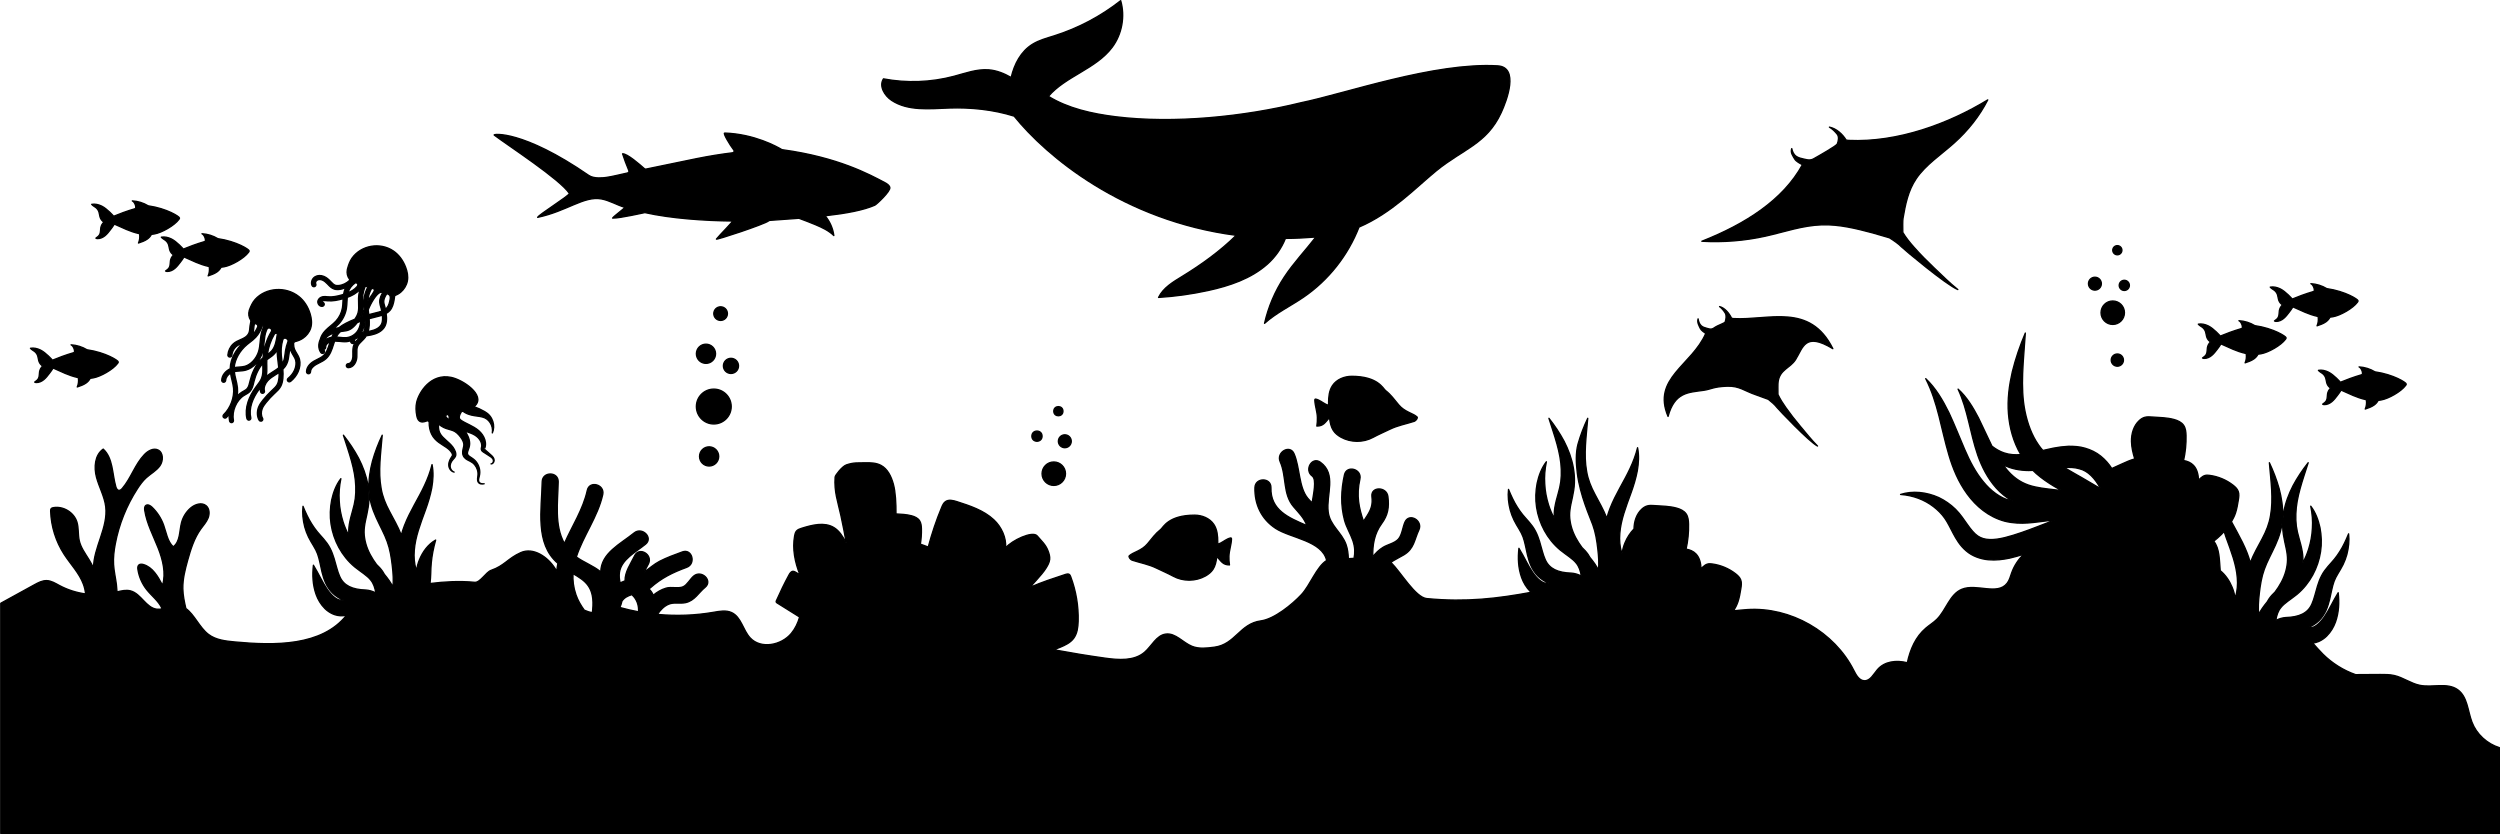 <?xml version="1.0" encoding="iso-8859-1"?>
<!-- Generator: Adobe Illustrator 23.1.0, SVG Export Plug-In . SVG Version: 6.00 Build 0)  -->
<svg version="1.1" xmlns="http://www.w3.org/2000/svg" xmlns:xlink="http://www.w3.org/1999/xlink" x="0px" y="0px"
	 viewBox="0 0 468.583 156.346" style="enable-background:new 0 0 468.583 156.346;" xml:space="preserve">
<g id="underwater-scene-silhouette-clip-art-1">
	<g>
		<path style="stroke:#000000;stroke-width:0.25;stroke-linecap:round;stroke-linejoin:round;stroke-miterlimit:10;" d="
			M463.318,135.327c-0.791-2.103-0.828-4.74-2.654-6.049c-1.972-1.414-4.737-0.347-7.114-0.83c-1.682-0.341-3.123-1.458-4.796-1.839
			c-0.855-0.195-1.741-0.19-2.618-0.185c-1.541,0.01-3.081,0.019-4.622,0.029c-2.29-0.807-4.397-2.129-6.12-3.839
			c-0.664-0.659-1.278-1.377-1.906-2.077c0.402-0.052,0.801-0.154,1.145-0.31c0.576-0.263,1.064-0.611,1.46-1.002
			c0.79-0.785,1.309-1.692,1.649-2.622c0.655-1.855,0.716-3.678,0.515-5.505c-0.973,1.571-1.67,3.197-2.563,4.489
			c-0.436,0.631-0.922,1.192-1.434,1.578c-0.253,0.192-0.503,0.336-0.732,0.411c-0.235,0.089-0.4,0.111-0.636,0.094
			c-0.081-0.001-0.182-0.021-0.279-0.036c0.011-0.004,0.022-0.007,0.033-0.011c0.727-0.284,1.419-0.734,2.007-1.296
			c0.578-0.571,1.026-1.272,1.339-1.957c0.602-1.384,0.791-2.676,1.053-3.823c0.121-0.573,0.267-1.103,0.437-1.582
			c0.172-0.471,0.423-0.944,0.731-1.461c0.304-0.514,0.66-1.071,0.959-1.69c0.3-0.61,0.529-1.243,0.708-1.881
			c0.33-1.285,0.478-2.593,0.328-3.874c-0.49,1.187-0.995,2.305-1.641,3.312c-0.316,0.504-0.653,0.985-1.016,1.43
			c-0.356,0.441-0.767,0.868-1.192,1.364c-0.422,0.491-0.866,1.061-1.206,1.726c-0.349,0.654-0.574,1.318-0.774,1.947
			c-0.383,1.255-0.628,2.44-1.039,3.341c-0.745,1.761-2.385,2.497-4.942,2.571c-0.557,0.038-1.257,0.223-1.838,0.556
			c0.144-0.969,0.433-1.815,0.955-2.437c0.643-0.822,1.751-1.454,2.997-2.452c2.461-2.051,3.98-4.984,4.44-8.007
			c0.233-1.516,0.168-3.044-0.11-4.508c-0.314-1.455-0.845-2.873-1.731-4.024c0.292,1.413,0.399,2.786,0.308,4.137
			c-0.06,1.346-0.319,2.66-0.698,3.895c-0.281,0.9-0.651,1.767-1.094,2.584c0.036-0.674,0.01-1.358-0.092-2.009
			c-0.155-0.949-0.4-1.809-0.622-2.603c-0.232-0.8-0.399-1.514-0.502-2.261c-0.092-0.75-0.123-1.523-0.091-2.305
			c0.089-3.154,1.273-6.315,2.312-9.585c-1.065,1.348-2.015,2.768-2.842,4.309c-0.793,1.548-1.444,3.233-1.743,5.027
			c-0.153,0.896-0.226,1.818-0.192,2.753c0.025,0.939,0.2,1.885,0.38,2.722c0.181,0.845,0.375,1.621,0.456,2.345
			c0.097,0.716,0.084,1.394-0.027,2.106c-0.209,1.422-0.783,2.794-1.613,4.076c-0.193,0.304-0.404,0.602-0.625,0.899
			c-0.398,0.368-0.787,0.782-1.133,1.279c-0.127,0.186-0.244,0.38-0.35,0.579c-0.308,0.375-0.622,0.771-0.921,1.208
			c-0.245,0.357-0.47,0.748-0.664,1.159c-0.142-1.216-0.047-2.548,0.106-3.917c0.182-1.624,0.435-3.187,0.954-4.595
			c0.507-1.435,1.324-2.865,2.056-4.483c0.36-0.81,0.706-1.663,0.946-2.568c0.25-0.906,0.378-1.843,0.419-2.756
			c0.081-1.833-0.21-3.611-0.654-5.298c-0.477-1.685-1.091-3.285-1.828-4.844c0.283,3.427,0.779,6.801,0.215,9.909
			c-0.253,1.555-0.806,2.917-1.573,4.355c-0.715,1.367-1.582,2.808-2.221,4.471c-0.164-0.616-0.355-1.22-0.582-1.801
			c-0.537-1.382-1.198-2.658-1.865-3.881c-0.371-0.674-0.737-1.339-1.088-2.007c0.302-0.513,0.572-1.044,0.761-1.611
			c0.263-0.788,0.397-1.612,0.53-2.431c0.089-0.548,0.175-1.124-0.017-1.644c-0.176-0.474-0.562-0.837-0.96-1.148
			c-1.265-0.986-2.796-1.629-4.385-1.842c-0.284-0.038-0.577-0.062-0.854,0.009c-0.33,0.084-0.613,0.296-0.867,0.522
			c-0.132,0.117-0.253,0.245-0.374,0.371c-0.036-1.004-0.256-2.05-0.944-2.776c-0.486-0.512-1.161-0.799-1.863-0.909
			c0.344-1.535,0.504-3.112,0.466-4.685c-0.016-0.666-0.078-1.368-0.456-1.917c-0.406-0.589-1.107-0.9-1.797-1.089
			c-1.319-0.36-2.704-0.372-4.068-0.464c-0.49-0.033-0.993-0.075-1.463,0.068c-0.366,0.111-0.693,0.331-0.975,0.59
			c-1.062,0.975-1.498,2.489-1.469,3.93c0.022,1.111,0.288,2.196,0.614,3.262c-0.802,0.22-1.578,0.567-2.338,0.912
			c-0.655,0.297-1.31,0.594-1.965,0.891c-0.539-0.843-1.225-1.643-2.072-2.323c-0.852-0.696-1.896-1.19-2.937-1.488
			c-1.059-0.318-2.107-0.358-3.102-0.357c-0.985,0.05-1.923,0.166-2.803,0.341c-0.696,0.136-1.358,0.288-2.005,0.439
			c-0.285-0.329-0.565-0.662-0.811-1.03c-1.25-1.787-2.053-3.965-2.524-6.249c-0.947-4.596-0.275-9.644,0.047-14.723
			c-0.996,2.353-1.821,4.756-2.445,7.271c-0.577,2.514-0.938,5.161-0.718,7.874c0.211,2.602,0.916,5.25,2.314,7.636
			c-1.073,0.085-2.115,0.026-3.135-0.321c-0.797-0.264-1.558-0.706-2.275-1.265c-0.837-1.681-1.63-3.498-2.52-5.295
			c-1.016-1.944-2.184-3.912-3.824-5.391c1.854,3.975,2.209,8.098,3.69,12.405c0.757,2.13,1.811,4.268,3.463,6.132
			c0.828,0.926,1.832,1.747,2.959,2.395c0.039,0.022,0.079,0.038,0.118,0.059c-0.159-0.032-0.32-0.06-0.472-0.104
			c-1.879-0.487-3.643-1.82-5.037-3.536c-1.415-1.704-2.508-3.79-3.474-6.034c-0.97-2.24-1.886-4.603-2.976-6.93
			c-1.134-2.298-2.47-4.593-4.335-6.35c2.314,4.553,2.874,9.392,4.357,14.363c0.728,2.474,1.769,5.009,3.436,7.284
			c1.64,2.248,3.991,4.255,7.004,5.068c3.062,0.774,5.825,0.149,8.162-0.095c0.396-0.043,0.781-0.08,1.16-0.104
			c-2.11,0.797-4.141,1.641-6.162,2.329c-2.077,0.704-4.208,1.371-5.96,1.311c-0.887-0.025-1.603-0.234-2.24-0.661
			c-0.648-0.44-1.275-1.204-1.914-2.114c-0.644-0.901-1.322-1.962-2.267-2.903c-0.937-0.915-2.007-1.652-3.146-2.195
			c-2.298-1.032-4.892-1.301-7.145-0.579c2.339,0.172,4.468,0.977,6.151,2.273c0.842,0.637,1.578,1.38,2.151,2.209
			c0.562,0.813,1.015,1.778,1.575,2.84c0.562,1.046,1.238,2.24,2.409,3.238c1.167,1.027,2.748,1.552,4.156,1.678
			c1.43,0.135,2.76-0.05,4.006-0.304c0.905-0.208,1.766-0.457,2.618-0.725c-0.993,0.985-1.779,2.169-2.248,3.493
			c-0.236,0.669-0.409,1.381-0.845,1.941c-1.818,2.334-5.735,0.003-8.475,1.12c-2.292,0.934-2.927,3.876-4.682,5.622
			c-0.627,0.624-1.394,1.088-2.068,1.66c-1.939,1.645-2.932,3.975-3.485,6.494c-2.072-0.514-4.262-0.271-5.604,1.299
			c-0.726,0.85-1.336,2.121-2.453,2.077c-0.967-0.038-1.532-1.067-1.969-1.931c-3.658-7.246-11.859-11.935-19.959-11.411
			c-0.835,0.054-1.701,0.149-2.57,0.229c0.329-0.543,0.619-1.108,0.82-1.711c0.263-0.788,0.397-1.612,0.53-2.431
			c0.089-0.547,0.175-1.124-0.017-1.644c-0.176-0.474-0.562-0.837-0.96-1.148c-1.265-0.986-2.796-1.629-4.385-1.842
			c-0.284-0.038-0.577-0.062-0.854,0.009c-0.33,0.084-0.613,0.296-0.867,0.522c-0.132,0.117-0.253,0.245-0.374,0.371
			c-0.036-1.004-0.256-2.05-0.944-2.776c-0.486-0.512-1.161-0.799-1.863-0.909c0.344-1.535,0.504-3.112,0.466-4.685
			c-0.016-0.666-0.078-1.368-0.456-1.917c-0.406-0.589-1.107-0.9-1.797-1.089c-1.319-0.36-2.704-0.372-4.068-0.464
			c-0.49-0.033-0.993-0.075-1.463,0.068c-0.366,0.111-0.693,0.331-0.975,0.59c-1.008,0.926-1.447,2.336-1.465,3.71
			c-0.719,0.741-1.293,1.636-1.689,2.598c-0.276,0.652-0.454,1.364-0.58,2.041c-0.007,0.003-0.015,0.007-0.022,0.01
			c-0.011-0.049-0.022-0.101-0.033-0.146c-0.179-0.714-0.292-1.216-0.338-1.829c-0.057-0.594-0.052-1.207,0.001-1.824
			c0.18-2.493,1.136-4.95,2.103-7.598c0.479-1.321,0.904-2.718,1.179-4.147c0.241-1.434,0.34-2.917,0.047-4.326
			c-0.68,2.783-1.971,5.102-3.314,7.542c-0.667,1.224-1.328,2.499-1.865,3.881c-0.227,0.582-0.418,1.186-0.582,1.801
			c-0.64-1.663-1.506-3.105-2.221-4.471c-0.767-1.438-1.32-2.8-1.573-4.355c-0.564-3.108-0.068-6.482,0.215-9.909
			c-0.737,1.559-1.352,3.159-1.828,4.844c-0.444,1.687-0.354,3.575-0.131,5.397c0.521,4.25,2.391,8.273,2.898,9.709
			c0.519,1.408,0.772,2.971,0.954,4.595c0.154,1.369,0.249,2.701,0.107,3.917c-0.194-0.411-0.419-0.802-0.664-1.159
			c-0.298-0.437-0.612-0.833-0.921-1.208c-0.107-0.199-0.224-0.393-0.35-0.579c-0.346-0.496-0.735-0.911-1.133-1.279
			c-0.22-0.297-0.432-0.595-0.625-0.899c-0.829-1.282-1.404-2.654-1.613-4.076c-0.111-0.712-0.124-1.39-0.027-2.106
			c0.081-0.725,0.275-1.5,0.456-2.345c0.18-0.837,0.355-1.783,0.38-2.722c0.034-0.935-0.039-1.857-0.192-2.753
			c-0.3-1.794-0.95-3.479-1.743-5.027c-0.826-1.54-1.777-2.961-2.842-4.309c1.039,3.27,2.222,6.431,2.312,9.585
			c0.032,0.783,0.001,1.555-0.091,2.305c-0.103,0.747-0.27,1.461-0.502,2.261c-0.222,0.794-0.467,1.653-0.622,2.603
			c-0.102,0.651-0.128,1.336-0.092,2.009c-0.444-0.817-0.813-1.684-1.094-2.584c-0.38-1.235-0.638-2.549-0.698-3.895
			c-0.092-1.351,0.016-2.724,0.308-4.137c-0.887,1.152-1.417,2.569-1.731,4.024c-0.278,1.464-0.342,2.992-0.11,4.508
			c0.46,3.023,1.979,5.956,4.44,8.007c1.246,0.998,2.354,1.629,2.997,2.452c0.522,0.622,0.811,1.468,0.955,2.437
			c-0.581-0.333-1.281-0.518-1.838-0.556c-2.557-0.074-4.197-0.811-4.942-2.571c-0.412-0.901-0.656-2.086-1.039-3.341
			c-0.201-0.629-0.425-1.293-0.774-1.947c-0.341-0.665-0.784-1.236-1.206-1.726c-0.425-0.496-0.836-0.923-1.192-1.364
			c-0.362-0.445-0.699-0.926-1.016-1.43c-0.646-1.008-1.151-2.125-1.641-3.312c-0.15,1.28-0.003,2.589,0.328,3.874
			c0.178,0.638,0.408,1.271,0.708,1.881c0.299,0.619,0.655,1.177,0.959,1.69c0.308,0.516,0.559,0.989,0.731,1.461
			c0.17,0.479,0.316,1.01,0.437,1.582c0.261,1.146,0.451,2.439,1.053,3.823c0.313,0.685,0.761,1.387,1.339,1.957
			c0.588,0.562,1.28,1.012,2.007,1.296c0.011,0.004,0.022,0.007,0.033,0.011c-0.096,0.016-0.198,0.036-0.279,0.036
			c-0.237,0.016-0.402-0.005-0.636-0.094c-0.229-0.075-0.479-0.219-0.732-0.411c-0.511-0.386-0.998-0.947-1.434-1.578
			c-0.893-1.291-1.59-2.917-2.563-4.489c-0.201,1.827-0.141,3.65,0.515,5.505c0.34,0.93,0.858,1.837,1.649,2.622
			c0.043,0.042,0.098,0.077,0.142,0.118c-6.25,1.156-12.093,1.887-19.572,1.178c-2.137-0.202-4.841-4.924-6.736-6.796
			c0.698-0.484,1.532-0.864,2.42-1.392c1.953-1.161,1.953-2.804,2.83-4.675c0.815-1.738-1.77-3.263-2.59-1.514
			c-0.445,0.949-0.553,2.453-1.25,3.23c-0.696,0.775-1.98,0.995-2.852,1.526c-0.779,0.474-1.429,1.098-1.948,1.815
			c-0.057-2.238,0.282-4.372,1.657-6.237c1.196-1.622,1.423-3.066,1.182-5.083c-0.226-1.893-3.229-1.916-3,0
			c0.177,1.482-0.129,2.406-0.922,3.639c-0.23,0.358-0.454,0.679-0.656,1.015c-0.843-2.5-1.375-4.794-0.675-7.927
			c0.42-1.881-2.471-2.684-2.893-0.798c-0.633,2.833-0.744,5.667,0.009,8.495c0.364,1.366,1.109,2.51,1.559,3.818
			c0.442,1.286,0.422,2.33,0.227,3.34c-0.37,0.023-0.726,0.044-1.067,0.061c-0.035-0.906-0.127-1.8-0.425-2.64
			c-0.821-2.321-3.043-3.559-3.354-6.145c-0.39-3.241,1.63-7.052-1.471-9.292c-1.567-1.132-3.066,1.469-1.514,2.59
			c0.876,0.633,0.2,3.515-0.023,5.026c-0.272-0.263-0.547-0.531-0.81-0.847c-1.726-2.077-1.469-5.839-2.593-8.387
			c-0.778-1.763-3.363-0.238-2.59,1.514c1.227,2.78,0.472,6.049,2.513,8.438c1.069,1.252,1.902,2.011,2.502,3.539
			c-3.435-1.462-6.858-2.881-6.745-7.108c0.052-1.931-2.948-1.93-3,0c-0.083,3.124,1.222,5.894,3.868,7.629
			c2.808,1.841,8.746,2.301,9.577,6.023c-1.886,1.166-3.085,4.635-4.727,6.393c-1.726,1.846-5.099,4.597-7.604,4.927
			c-3.953,0.521-4.766,4.41-8.719,4.931c-1.407,0.185-2.89,0.362-4.205-0.171c-1.703-0.69-3.071-2.526-4.893-2.287
			c-1.773,0.232-2.627,2.25-3.988,3.411c-1.957,1.669-4.847,1.455-7.394,1.1c-3.137-0.436-6.262-0.952-9.377-1.528
			c-0.028-0.034-0.051-0.071-0.079-0.105c0.346-0.13,0.692-0.261,1.034-0.402c0.945-0.39,1.912-0.852,2.526-1.669
			c0.675-0.898,0.817-2.081,0.849-3.204c0.081-2.839-0.396-5.693-1.395-8.352c-0.067-0.177-0.147-0.367-0.311-0.46
			c-0.2-0.113-0.45-0.044-0.669,0.028c-2.213,0.727-4.434,1.459-6.571,2.38c-0.074-0.094,2.12-2.257,2.9-3.525
			c0.319-0.518,0.646-1.06,0.709-1.665c0.057-0.553-0.112-1.102-0.312-1.621c-0.461-1.198-1.205-1.805-2.032-2.787
			c-0.845-1.004-4.74,0.828-5.922,2.244c0.167-1.902-0.774-3.936-2.217-5.276c-1.894-1.759-4.441-2.599-6.902-3.389
			c-0.713-0.229-1.554-0.441-2.16,0c-0.346,0.251-0.53,0.663-0.695,1.057c-1.013,2.422-1.842,4.918-2.524,7.454
			c-0.485-0.2-0.982-0.372-1.477-0.546c0.155-0.95,0.223-1.913,0.2-2.875c-0.013-0.54-0.064-1.108-0.37-1.553
			c-0.329-0.477-0.897-0.729-1.456-0.882c-0.954-0.26-1.951-0.297-2.94-0.355c0.011-1.962-0.085-4.115-0.498-5.604
			c-0.387-1.398-1.065-2.844-2.352-3.514c-0.892-0.465-1.944-0.486-2.95-0.461c-1.497,0.037-2.067-0.084-3.488,0.387
			c-0.792,0.263-2.103,1.951-2.125,2.281c-0.185,2.793,0.482,4.471,1.083,7.205c0.388,1.763,0.728,3.536,1.035,5.315
			c-0.057-0.119-0.102-0.242-0.161-0.361c-0.531-1.052-1.192-2.098-2.203-2.703c-1.769-1.057-4.022-0.476-5.991,0.133
			c-0.368,0.114-0.756,0.241-1.006,0.534c-0.211,0.248-0.291,0.58-0.348,0.9c-0.441,2.459,0.063,4.951,0.995,7.296
			c-0.264-0.158-0.527-0.316-0.791-0.474c-0.146-0.088-0.302-0.178-0.472-0.182c-0.359-0.008-0.603,0.35-0.774,0.665
			c-0.857,1.584-1.649,3.204-2.372,4.853c-0.032,0.073-0.064,0.153-0.044,0.229c0.023,0.086,0.105,0.141,0.18,0.189
			c1.405,0.879,2.811,1.758,4.216,2.637c-0.316,1.12-0.806,2.171-1.556,3.072c-1.87,2.247-5.708,2.988-7.703,0.852
			c-1.365-1.461-1.676-3.923-3.491-4.76c-1.044-0.482-2.259-0.245-3.392-0.048c-3.465,0.602-7.008,0.72-10.511,0.394
			c0.014-0.02,0.031-0.034,0.044-0.055c0.502-0.762,1.177-1.473,2.033-1.841c1.04-0.447,2.141-0.071,3.222-0.314
			c1.683-0.378,2.394-1.852,3.637-2.869c1.496-1.222-0.638-3.334-2.121-2.121c-0.673,0.55-1.195,1.642-1.972,2.009
			c-0.859,0.406-2.239-0.021-3.206,0.266c-0.906,0.269-1.712,0.74-2.419,1.337c-0.198-0.517-0.481-0.852-0.807-1.191
			c0.092-0.064,0.183-0.13,0.268-0.205c2.085-1.849,4.187-2.879,6.805-3.837c1.798-0.658,1.021-3.558-0.798-2.893
			c-1.438,0.526-2.896,1.053-4.261,1.752c-1.046,0.536-1.969,1.378-2.935,2.064c0.224-0.48,0.544-0.992,0.841-1.599
			c0.845-1.728-1.741-3.25-2.59-1.514c-0.743,1.519-1.846,3.037-1.808,4.719c-0.323,0.121-0.632,0.248-0.926,0.386
			c-0.136-0.645-0.225-1.301-0.115-2.003c0.374-2.392,2.989-3.723,4.878-5.247c1.503-1.212-0.632-3.323-2.121-2.121
			c-2.626,2.119-6.197,3.786-6.268,7.312c-1.353-1.136-3.15-1.764-4.579-2.796c1.256-3.918,4.031-7.544,4.951-11.702
			c0.416-1.881-2.476-2.685-2.893-0.798c-0.802,3.629-2.86,6.699-4.289,9.967c-1.913-3.388-1.234-7.741-1.166-11.574
			c0.034-1.931-2.966-1.931-3,0c-0.091,5.138-1.391,11.583,2.909,15.268c0.011,0.01,0.023,0.018,0.034,0.028
			c-0.099,0.492-0.173,0.992-0.215,1.504c-0.097-0.169-0.19-0.339-0.294-0.504c-1.379-2.195-4.085-4.064-6.452-3.006
			c-2.42,1.082-3.046,2.457-5.553,3.318c-0.965,0.332-2.058,2.343-3.074,2.247c-2.798-0.266-5.596-0.123-8.382,0.226
			c0.08-0.655,0.118-1.283,0.134-1.858c0.014-0.713,0.04-1.349,0.105-2.033c0.13-1.358,0.383-2.721,0.818-4.253
			c-1.405,0.792-2.413,2.177-3.03,3.677c-0.283,0.669-0.466,1.402-0.592,2.094c-0.015-0.062-0.028-0.131-0.043-0.189
			c-0.179-0.714-0.292-1.216-0.338-1.829c-0.057-0.594-0.052-1.207,0.001-1.824c0.18-2.493,1.136-4.95,2.103-7.598
			c0.479-1.321,0.904-2.718,1.179-4.147c0.241-1.434,0.34-2.917,0.047-4.326c-0.68,2.783-1.971,5.102-3.314,7.542
			c-0.667,1.224-1.328,2.499-1.865,3.881c-0.227,0.582-0.418,1.186-0.582,1.801c-0.639-1.663-1.506-3.105-2.221-4.471
			c-0.767-1.438-1.32-2.8-1.573-4.355c-0.564-3.108-0.068-6.482,0.215-9.909c-0.737,1.559-1.352,3.159-1.828,4.844
			c-0.444,1.687-0.735,3.465-0.654,5.298c0.041,0.913,0.169,1.85,0.419,2.756c0.24,0.905,0.586,1.758,0.946,2.568
			c0.732,1.618,1.549,3.048,2.056,4.483c0.519,1.408,0.772,2.971,0.954,4.595c0.154,1.369,0.249,2.701,0.107,3.917
			c-0.194-0.411-0.419-0.802-0.664-1.159c-0.298-0.437-0.612-0.833-0.921-1.208c-0.107-0.199-0.224-0.393-0.35-0.579
			c-0.346-0.496-0.735-0.911-1.133-1.279c-0.22-0.297-0.432-0.595-0.624-0.899c-0.829-1.282-1.404-2.654-1.613-4.076
			c-0.111-0.712-0.124-1.39-0.027-2.106c0.081-0.725,0.275-1.5,0.456-2.345c0.18-0.837,0.355-1.783,0.38-2.722
			c0.034-0.935-0.039-1.857-0.192-2.753c-0.3-1.794-0.95-3.479-1.743-5.027c-0.826-1.54-1.777-2.961-2.842-4.309
			c1.039,3.27,2.222,6.431,2.312,9.585c0.032,0.783,0.001,1.555-0.091,2.305c-0.103,0.747-0.27,1.461-0.502,2.261
			c-0.222,0.794-0.467,1.653-0.622,2.603c-0.102,0.651-0.128,1.336-0.092,2.009c-0.444-0.817-0.813-1.684-1.094-2.584
			c-0.38-1.235-0.638-2.549-0.698-3.895c-0.092-1.351,0.016-2.724,0.308-4.137c-0.887,1.152-1.417,2.569-1.731,4.024
			c-0.278,1.464-0.342,2.992-0.11,4.508c0.46,3.023,1.979,5.956,4.44,8.007c1.246,0.998,2.354,1.629,2.997,2.452
			c0.522,0.622,0.811,1.468,0.955,2.437c-0.581-0.333-1.281-0.518-1.838-0.556c-2.557-0.074-4.197-0.811-4.942-2.571
			c-0.412-0.901-0.656-2.086-1.039-3.341c-0.201-0.629-0.425-1.293-0.774-1.947c-0.341-0.665-0.784-1.236-1.206-1.726
			c-0.425-0.496-0.836-0.923-1.192-1.364c-0.362-0.445-0.699-0.926-1.016-1.43c-0.646-1.008-1.151-2.125-1.641-3.313
			c-0.15,1.28-0.003,2.589,0.328,3.874c0.178,0.638,0.408,1.271,0.708,1.881c0.299,0.619,0.655,1.177,0.959,1.69
			c0.308,0.516,0.559,0.989,0.731,1.461c0.17,0.479,0.316,1.01,0.437,1.582c0.261,1.146,0.451,2.439,1.053,3.823
			c0.313,0.685,0.761,1.387,1.339,1.957c0.588,0.562,1.28,1.012,2.007,1.296c0.011,0.004,0.022,0.007,0.033,0.011
			c-0.096,0.016-0.198,0.036-0.279,0.036c-0.237,0.016-0.402-0.005-0.636-0.094c-0.229-0.075-0.479-0.219-0.732-0.411
			c-0.511-0.386-0.998-0.947-1.434-1.578c-0.893-1.291-1.59-2.917-2.563-4.489c-0.201,1.827-0.141,3.65,0.515,5.505
			c0.34,0.93,0.858,1.837,1.649,2.622c0.397,0.391,0.884,0.738,1.46,1.001c0.568,0.258,1.286,0.387,1.922,0.345
			c0.243-0.022,0.457-0.063,0.67-0.105c-4.633,5.831-13.469,5.711-20.937,5.013c-1.734-0.162-3.569-0.362-4.953-1.419
			c-1.677-1.281-2.644-3.73-4.229-4.846c-0.285-1.233-0.546-2.468-0.569-3.729c-0.032-1.797,0.418-3.565,0.9-5.297
			c0.574-2.062,1.219-4.153,2.471-5.889c0.481-0.667,1.054-1.286,1.36-2.05s0.272-1.745-0.347-2.286
			c-0.811-0.709-2.114-0.288-2.929,0.417c-0.824,0.713-1.426,1.679-1.702,2.734c-0.414,1.587-0.229,3.565-1.552,4.534
			c-1.101-1.029-1.297-2.666-1.808-4.083c-0.454-1.26-1.203-2.413-2.169-3.341c-0.315-0.303-0.805-0.591-1.154-0.329
			c-0.271,0.204-0.261,0.608-0.209,0.943c0.386,2.469,1.598,4.716,2.515,7.04c0.876,2.222,1.484,4.709,0.816,6.985
			c-0.014-0.027-0.028-0.053-0.042-0.08c-0.825-1.581-1.822-3.309-3.533-3.81c-0.3-0.088-0.665-0.118-0.885,0.103
			c-0.209,0.21-0.195,0.549-0.149,0.842c0.211,1.363,0.782,2.669,1.639,3.75c0.93,1.173,2.201,2.105,2.835,3.461
			c0.023,0.048,0.034,0.1,0.055,0.149c-0.332,0.069-0.665,0.104-1.005,0.06c-2.013-0.257-2.939-2.9-4.899-3.428
			c-0.832-0.224-1.696-0.022-2.544,0.192c-0.023-0.453-0.057-0.905-0.113-1.356c-0.156-1.26-0.456-2.503-0.534-3.771
			c-0.079-1.291,0.076-2.586,0.316-3.858c0.692-3.668,2.105-7.199,4.134-10.333c0.487-0.753,1.015-1.489,1.68-2.091
			c0.842-0.762,1.899-1.308,2.555-2.236s0.662-2.478-0.363-2.966c-0.87-0.414-1.888,0.181-2.555,0.877
			c-1.74,1.819-2.484,4.39-4.111,6.31c-0.175,0.206-0.403,0.422-0.671,0.39c-0.321-0.038-0.486-0.398-0.574-0.709
			c-0.684-2.419-0.504-5.323-2.353-7.026c-1.584,1.103-1.759,3.416-1.262,5.28s1.498,3.596,1.731,5.512
			c0.473,3.89-2.287,7.676-2.284,11.478c-0.269-0.538-0.552-1.068-0.867-1.58c-0.696-1.132-1.514-2.233-1.809-3.529
			c-0.261-1.149-0.088-2.375-0.438-3.5c-0.559-1.797-2.561-3.016-4.414-2.687c-0.152,0.027-0.313,0.07-0.41,0.19
			c-0.103,0.128-0.106,0.307-0.101,0.471c0.09,2.854,0.973,5.679,2.524,8.076c1.215,1.878,2.845,3.526,3.617,5.626
			c0.217,0.591,0.347,1.198,0.429,1.813c-1.719-0.234-3.398-0.765-4.928-1.585c-0.758-0.407-1.524-0.894-2.384-0.917
			c-0.822-0.022-1.587,0.385-2.308,0.782c-2.099,1.154-4.199,2.309-6.298,3.463v43.155h468.333v-16.087
			C466.145,139.408,464.173,137.602,463.318,135.327z M111.082,114.35c-0.016,0.166-0.038,0.322-0.057,0.483
			c-0.515-0.083-1.029-0.245-1.513-0.471c-0.631-0.875-1.187-1.805-1.558-2.878c-0.481-1.389-0.627-2.704-0.555-3.973
			C109.724,108.888,111.514,109.994,111.082,114.35z M116.172,113.86c0.171-0.368,0.309-0.746,0.395-1.184
			c0.437-0.671,1.115-0.999,1.875-1.224c0.129,0.124,0.258,0.254,0.382,0.404c0.697,0.846,0.902,1.817,0.877,2.824
			C118.513,114.462,117.337,114.184,116.172,113.86z M381.507,91.273c-1.841-0.384-3.287-1.132-4.606-2.418
			c-0.543-0.53-1.038-1.142-1.508-1.793c1.482,0.827,3.248,1.118,4.842,1.13c0.272,0.001,0.537-0.016,0.804-0.026
			c0.204,0.204,0.41,0.406,0.624,0.596c1.074,0.941,2.221,1.707,3.351,2.391c0.473,0.274,0.939,0.536,1.404,0.797
			C384.648,91.721,382.981,91.602,381.507,91.273z M393.546,91.491l-3.258-1.912c-1.09-0.631-2.204-1.239-3.221-1.857
			c-0.054-0.032-0.101-0.066-0.155-0.098c1.04-0.054,1.999-0.016,2.805,0.228c1.67,0.382,2.989,1.847,4.021,3.755
			C393.675,91.568,393.61,91.53,393.546,91.491z M419.344,110.136c-0.046,0.614-0.159,1.115-0.338,1.829
			c-0.015,0.058-0.028,0.128-0.043,0.189c-0.126-0.692-0.309-1.425-0.592-2.094c-0.492-1.194-1.24-2.299-2.229-3.106
			c-0.173-2.015-0.102-4.103-1.211-5.522c0.489-0.395,0.967-0.803,1.415-1.244c0.186-0.183,0.358-0.38,0.533-0.573
			c0.12,0.368,0.231,0.743,0.36,1.1c0.966,2.648,1.922,5.105,2.103,7.598C419.396,108.929,419.401,109.542,419.344,110.136z"/>
		<path style="stroke:#000000;stroke-width:0.25;stroke-linecap:round;stroke-linejoin:round;stroke-miterlimit:10;" d="
			M106.729,36.267c-0.168,0.505-5.782,3.992-5.956,4.471c5.5-1.163,8.666-4.041,11.931-3.455c1.527,0.274,2.871,1.117,4.382,1.574
			c0.188,0.057-2,1.617-2.263,2.019c1.343,0.055,5.975-1.045,6.076-1.022c4.975,1.101,11.126,1.512,16.372,1.573
			c0.276,0.003-2.309,2.523-2.989,3.384c-0.203,0.258,8.992-2.76,9.8-3.42c0.061-0.05,0.138-0.08,0.219-0.085
			c1.957-0.126,3.752-0.256,5.454-0.393c1.041,0.388,2.083,0.775,3.107,1.209c1.229,0.521,2.472,1.093,3.424,2.029
			c-0.17-1.359-0.759-2.653-1.635-3.704c4.093-0.466,7.207-1.066,9.32-1.988c0.301-0.132,2.969-2.61,2.813-3.315
			c-0.094-0.426-0.535-0.703-0.95-0.922c-2.869-1.517-8.742-4.727-19.141-6.153c-0.067-0.009-0.131-0.017-0.187-0.051
			c-0.816-0.497-5.114-2.901-10.684-3.079c-0.356-0.011,0.987,2.242,1.717,3.178c0.159,0.204,0.024,0.488-0.254,0.522
			c-2.109,0.261-4.337,0.616-6.701,1.09c-2.406,0.483-5.924,1.214-9.48,1.958c-0.122,0.026-0.248-0.007-0.336-0.086
			c-0.789-0.702-3.211-2.829-4.074-2.774c0.127,0.477,0.87,2.483,1.171,3.15c0.084,0.187-0.052,0.4-0.273,0.447
			c-1.389,0.292-2.71,0.656-3.944,0.828c-0.43,0.06-2.292,0.32-3.291-0.37c-12.419-8.571-18.002-7.777-17.731-7.573
			C95.22,27.269,105,33.614,106.729,36.267z"/>
		<path style="stroke:#000000;stroke-width:0.25;stroke-linecap:round;stroke-linejoin:round;stroke-miterlimit:10;" d="
			M312.649,78.053c1.229-4.552,3.786-4.486,6.649-4.89c1.476-0.208,1.78-0.677,4.4-0.777c2.329-0.089,3.263,0.896,5.474,1.634
			c0.38,0.127,1.358,0.49,2.276,0.831c0.599,0.477,1.184,0.966,1.652,1.565c0.306,0.392,6.007,6.404,7.563,7.185
			c-1.145-1.155-2.16-2.433-3.204-3.677c-0.955-1.138-1.875-2.306-2.729-3.521c-0.544-0.774-1.074-1.594-1.482-2.459
			c-0.007-0.93-0.026-1.965,0.031-2.388c0.313-2.31,2.243-2.538,3.267-4.154c1.404-2.215,1.707-5.257,6.987-2.048
			c-4.301-8.671-12.021-5.262-18.618-5.642c-0.104-0.006-0.279-0.035-0.362-0.068c-0.477-0.987-1.316-1.949-2.246-2.178
			c0.423,0.315,0.759,0.738,1.044,1.182c0.285,0.444,0.175,1.15,0.018,1.654c-0.098,0.317-1.248,0.559-2.155,1.198
			c-0.247,0.174-0.556,0.228-0.849,0.154c-0.149-0.038-0.297-0.076-0.445-0.115c-0.37-0.099-0.752-0.212-1.039-0.466
			c-0.367-0.324-0.522-0.824-0.603-1.306c-0.2,0.684,0.152,1.229,0.413,1.783c0.174,0.369,0.688,0.721,1.028,0.938
			C317.117,68.472,309.599,70.907,312.649,78.053z"/>
		<path style="stroke:#000000;stroke-width:0.25;stroke-linecap:round;stroke-linejoin:round;stroke-miterlimit:10;" d="
			M330.925,44.26c3.512-0.782,6.933-2.008,10.576-2.119c3.239-0.099,6.406,0.693,9.481,1.511c0.528,0.14,1.889,0.544,3.165,0.921
			c0.832,0.528,1.646,1.071,2.297,1.735c0.426,0.435,8.353,7.097,10.516,7.964c-1.593-1.28-3.003-2.697-4.456-4.076
			c-1.328-1.261-2.607-2.556-3.795-3.903c-0.756-0.858-1.493-1.767-2.06-2.725c-0.01-1.031-0.036-2.178,0.043-2.647
			c0.435-2.56,0.94-5.176,2.48-7.449c1.733-2.558,4.622-4.464,7.051-6.631c2.678-2.39,4.836-5.15,6.348-8.12
			c-7.293,4.455-16.877,8.018-26.05,7.597c-0.144-0.007-0.388-0.039-0.503-0.076c-0.663-1.094-1.83-2.16-3.123-2.414
			c0.589,0.349,1.055,0.818,1.451,1.31s0.243,1.275,0.025,1.833c-0.137,0.351-3.194,2.096-4.455,2.804
			c-0.343,0.193-0.774,0.253-1.181,0.171c-0.207-0.042-0.413-0.084-0.619-0.128c-0.515-0.109-1.045-0.235-1.444-0.516
			c-0.51-0.359-0.725-0.913-0.838-1.448c-0.279,0.758,0.211,1.362,0.574,1.976c0.242,0.409,0.957,0.799,1.43,1.039
			c-3.617,6.633-10.717,11.135-18.856,14.35C322.993,45.448,327.053,45.122,330.925,44.26z"/>
		<path style="stroke:#000000;stroke-width:0.25;stroke-linecap:round;stroke-linejoin:round;stroke-miterlimit:10;" d="
			M46.959,59.968c0.064,0.096,0.076,0.216,0.048,0.328c-0.065,0.261-0.114,0.526-0.144,0.79c-0.013,0.114-0.023,0.229-0.033,0.345
			c-0.031,0.36-0.059,0.701-0.189,1c-0.159,0.368-0.451,0.624-0.669,0.775c-0.279,0.193-0.586,0.326-0.911,0.466
			c-0.463,0.2-0.941,0.407-1.367,0.804c-0.552,0.513-0.918,1.279-0.98,2.049c-0.013,0.166,0.085,0.315,0.232,0.373
			c0.042,0.017,0.088,0.026,0.137,0.026c0.19,0.001,0.353-0.155,0.369-0.344c0.048-0.581,0.333-1.179,0.746-1.564
			c0.332-0.309,0.733-0.483,1.157-0.666c0.063-0.027,0.128-0.056,0.192-0.084c-1.192,1.1-2.368,2.86-2.396,4.819
			c0,0.013,0.002,0.025,0.002,0.037c-0.808,0.367-1.567,1.167-1.593,2.149c-0.004,0.159,0.093,0.298,0.233,0.354
			c0.044,0.018,0.093,0.027,0.144,0.026c0.2-0.003,0.354-0.181,0.363-0.38c0.024-0.544,0.432-1.044,0.913-1.343
			c0.063,0.46,0.166,0.901,0.271,1.331c0.124,0.505,0.242,0.983,0.291,1.487c0.169,1.741-0.57,3.732-1.842,4.963
			c-0.14,0.136-0.178,0.359-0.058,0.513c0.043,0.055,0.097,0.094,0.156,0.118c0.13,0.052,0.285,0.027,0.392-0.077
			c0.19-0.182,0.369-0.38,0.537-0.589c-0.03,0.424-0.009,0.845,0.075,1.245c0.027,0.126,0.114,0.223,0.226,0.268
			c0.077,0.031,0.165,0.036,0.252,0.007c0.187-0.061,0.277-0.268,0.239-0.461c-0.329-1.651,0.576-3.757,1.99-4.615
			c0.086-0.052,0.173-0.1,0.261-0.149c0.299-0.166,0.637-0.353,0.908-0.677c0.384-0.46,0.525-1.064,0.65-1.597l0.045-0.189
			c0.325-1.348,0.913-2.531,1.654-3.375c0.001,0.166,0.005,0.332,0.009,0.5c0.02,0.81,0.039,1.576-0.248,2.289
			c-0.189,0.47-0.497,0.877-0.822,1.307c-0.074,0.098-0.148,0.195-0.22,0.293c-0.689,0.936-1.19,1.879-1.489,2.803
			c-0.358,1.107-0.429,2.223-0.2,3.144c0.03,0.12,0.115,0.212,0.223,0.254c0.069,0.027,0.147,0.034,0.225,0.015
			c0.198-0.049,0.319-0.25,0.269-0.448c-0.196-0.788-0.13-1.761,0.186-2.738c0.274-0.848,0.739-1.72,1.381-2.592
			c0.07-0.096,0.142-0.191,0.214-0.286c0.001-0.002,0.002-0.003,0.004-0.005c-0.028,0.269-0.012,0.538,0.066,0.794
			c0.034,0.112,0.117,0.195,0.217,0.235c0.075,0.03,0.161,0.035,0.245,0.01c0.195-0.06,0.305-0.267,0.245-0.462
			c-0.181-0.589,0.178-1.397,0.627-1.891c0.403-0.444,0.89-0.75,1.406-1.073c0.129-0.081,0.258-0.162,0.386-0.245
			c0.107-0.07,0.22-0.147,0.333-0.229c0.012,0.353,0.006,0.708-0.031,1.069c-0.051,0.496-0.155,0.887-0.319,1.194
			c-0.214,0.401-0.549,0.709-0.903,1.035l-0.134,0.124c-0.58,0.539-1.132,1.135-1.642,1.771c-0.312,0.389-0.628,0.82-0.828,1.331
			c-0.322,0.824-0.275,1.78,0.121,2.436c0.043,0.072,0.107,0.124,0.18,0.152c0.125,0.049,0.274,0.031,0.387-0.071
			c0.132-0.119,0.15-0.321,0.059-0.473c-0.272-0.46-0.296-1.171-0.06-1.774c0.164-0.419,0.441-0.794,0.717-1.138
			c0.487-0.608,1.015-1.177,1.569-1.692l0.131-0.121c0.384-0.353,0.781-0.719,1.054-1.231c0.21-0.394,0.342-0.874,0.402-1.468
			c0.06-0.593,0.045-1.17-0.001-1.736c0.288-0.29,0.552-0.63,0.742-1.042c0.265-0.576,0.339-1.183,0.411-1.77
			c0.023-0.186,0.045-0.372,0.075-0.556c0.033-0.208,0.077-0.415,0.128-0.621c0.04,0.189,0.09,0.375,0.16,0.548
			c0.121,0.298,0.278,0.557,0.429,0.808c0.19,0.314,0.369,0.61,0.459,0.952c0.14,0.533,0.058,1.224-0.219,1.849
			c-0.258,0.581-0.674,1.113-1.203,1.54c-0.159,0.128-0.184,0.361-0.056,0.52c0.041,0.051,0.094,0.089,0.151,0.111
			c0.12,0.048,0.261,0.031,0.369-0.056c0.62-0.5,1.109-1.128,1.415-1.816c0.348-0.784,0.442-1.636,0.258-2.337
			c-0.117-0.446-0.333-0.803-0.542-1.147c-0.143-0.236-0.278-0.459-0.377-0.702c-0.129-0.319-0.19-0.688-0.189-1.072
			c0.001-0.197,0.139-0.366,0.33-0.411c0.491-0.114,0.973-0.306,1.414-0.602c0.657-0.44,1.216-1.12,1.464-1.916
			c0.277-0.89,0.147-1.832-0.105-2.67c-0.395-1.314-1.13-2.463-2.126-3.252c-2.457-1.948-6.196-1.666-8.183,0.554
			c-0.478,0.534-0.795,1.227-1.054,1.911c-0.018,0.049-0.035,0.099-0.05,0.15C46.527,58.841,46.64,59.487,46.959,59.968z
			 M52.715,65.29c0.036-0.526,0.134-1.068,0.29-1.612c0.081-0.282,0.418-0.4,0.659-0.232c0.053,0.037,0.105,0.074,0.155,0.11
			c0.16,0.114,0.216,0.321,0.146,0.505c-0.207,0.545-0.362,1.107-0.451,1.672c-0.03,0.193-0.054,0.387-0.078,0.582
			c-0.068,0.555-0.132,1.079-0.349,1.551c-0.052,0.113-0.114,0.218-0.18,0.32c-0.011-0.086-0.021-0.171-0.032-0.256
			C52.762,67.029,52.655,66.18,52.715,65.29z M52.248,68.92c-0.224,0.192-0.457,0.356-0.671,0.495
			c-0.124,0.081-0.25,0.159-0.375,0.238c-0.448,0.281-0.906,0.576-1.32,0.967c0.155-0.671,0.14-1.349,0.124-2.009
			c-0.004-0.175-0.009-0.349-0.01-0.523c-0.001-0.222,0.007-0.443,0.019-0.664c0.126-0.093,0.254-0.184,0.39-0.277
			c0.374-0.257,0.761-0.522,1.093-0.907c0.184-0.213,0.336-0.444,0.465-0.689c-0.025,0.851,0.078,1.672,0.179,2.469
			C52.181,68.325,52.218,68.624,52.248,68.92z M51.991,62.511c0.001,0.001,0.002,0.001,0.004,0.002l-0.034,0.228
			c-0.171,1.164-0.377,2.27-1.023,3.017c-0.237,0.275-0.524,0.484-0.828,0.694c0.199-1.374,0.651-2.682,1.295-3.785
			C51.525,62.463,51.782,62.401,51.991,62.511z M49.937,61.923c0.033-0.08,0.07-0.157,0.109-0.233
			c0.106-0.206,0.361-0.28,0.571-0.18c0.023,0.011,0.046,0.022,0.069,0.034c0.22,0.112,0.303,0.388,0.175,0.599
			c-0.852,1.403-1.408,3.125-1.56,4.906c-1.504,1.266-2.159,3.218-2.416,4.284l-0.046,0.194c-0.111,0.475-0.226,0.967-0.498,1.292
			c-0.182,0.218-0.433,0.357-0.699,0.505c-0.096,0.053-0.192,0.107-0.286,0.164c-0.326,0.198-0.627,0.449-0.899,0.737
			c0.079-0.522,0.099-1.044,0.05-1.549c-0.054-0.557-0.183-1.083-0.308-1.592c-0.119-0.485-0.232-0.951-0.282-1.432
			c0.299-0.064,0.605-0.087,0.925-0.109c0.41-0.028,0.835-0.057,1.27-0.18c1.371-0.388,2.607-1.715,3.076-3.301
			c0.191-0.646,0.254-1.305,0.316-1.941C49.58,63.343,49.65,62.608,49.937,61.923z M49.501,61.139
			c-0.091,0.159-0.173,0.325-0.246,0.498c-0.33,0.789-0.41,1.614-0.487,2.412c-0.061,0.63-0.118,1.225-0.289,1.803
			c-0.393,1.331-1.45,2.483-2.568,2.799c-0.361,0.102-0.729,0.127-1.119,0.154c-0.291,0.02-0.589,0.042-0.893,0.096
			c0.095-1.499,1.03-3.181,2.429-4.338c0.162-0.134,0.328-0.261,0.493-0.388c0.375-0.288,0.763-0.585,1.111-0.962
			c0.57-0.618,0.963-1.353,1.253-2.16C49.3,61.085,49.405,61.114,49.501,61.139z M47.321,62.724c0.177-0.41,0.212-0.827,0.247-1.23
			c0.009-0.108,0.018-0.217,0.031-0.324c0.021-0.19,0.057-0.379,0.099-0.567c0.067,0.03,0.136,0.057,0.208,0.079
			c0.038,0.011,0.076,0.022,0.114,0.034c0.246,0.073,0.377,0.346,0.274,0.58c-0.233,0.528-0.525,1.007-0.903,1.416
			c-0.04,0.043-0.082,0.082-0.123,0.123C47.285,62.798,47.304,62.763,47.321,62.724z"/>
		<path style="stroke:#000000;stroke-width:0.25;stroke-linecap:round;stroke-linejoin:round;stroke-miterlimit:10;" d="
			M78.581,78.884c0.088,0.071,0.186,0.122,0.29,0.158c0.225,0.077,0.471,0.064,0.698-0.008l0.47-0.148
			c0.203-0.064,0.406,0.09,0.403,0.303c-0.006,0.395,0.029,0.794,0.115,1.183c0.148,0.674,0.454,1.343,0.928,1.865
			c0.464,0.52,0.995,0.855,1.48,1.168c0.488,0.31,0.947,0.595,1.31,0.95c0.178,0.178,0.327,0.376,0.446,0.591
			c0.055,0.105,0.09,0.2,0.098,0.276c0.01,0.071-0.01,0.157-0.065,0.262c-0.109,0.202-0.327,0.47-0.443,0.755
			c-0.126,0.284-0.203,0.595-0.197,0.907c-0.001,0.624,0.424,1.234,1.005,1.341c-0.273-0.096-0.483-0.307-0.604-0.549
			c-0.123-0.245-0.167-0.516-0.126-0.777c0.037-0.261,0.142-0.508,0.286-0.727c0.072-0.11,0.153-0.214,0.242-0.311
			c0.089-0.099,0.197-0.203,0.299-0.339c0.101-0.133,0.202-0.319,0.221-0.536c0.019-0.212-0.027-0.399-0.079-0.558
			c-0.108-0.311-0.263-0.603-0.452-0.865c-0.383-0.519-0.855-0.918-1.279-1.297c-0.425-0.377-0.817-0.745-1.057-1.134
			c-0.242-0.376-0.358-0.813-0.383-1.269c-0.012-0.223,0.002-0.446,0.035-0.669c0-0.003,0.004-0.004,0.006-0.002
			c0.277,0.292,0.592,0.492,0.896,0.647c0.472,0.231,0.886,0.327,1.248,0.435c0.364,0.105,0.647,0.198,0.893,0.35
			c0.256,0.154,0.503,0.375,0.736,0.634c0.472,0.533,0.875,1.132,0.931,1.704c0.014,0.145,0.009,0.273-0.024,0.444
			c-0.03,0.167-0.082,0.357-0.128,0.57c-0.045,0.211-0.086,0.458-0.061,0.731c0.024,0.275,0.14,0.562,0.318,0.769
			c0.175,0.209,0.379,0.345,0.567,0.452c0.19,0.108,0.372,0.19,0.539,0.275c0.167,0.084,0.306,0.17,0.447,0.276
			c0.135,0.11,0.265,0.23,0.379,0.368c0.458,0.547,0.704,1.3,0.607,2.044c-0.024,0.191-0.059,0.389-0.068,0.596
			c-0.01,0.203,0.012,0.43,0.128,0.617c0.112,0.189,0.316,0.302,0.515,0.335c0.201,0.035,0.402,0.015,0.593-0.029
			c-0.195,0.022-0.395,0.017-0.577-0.038c-0.182-0.054-0.338-0.172-0.411-0.335c-0.075-0.16-0.074-0.347-0.043-0.53
			c0.029-0.185,0.085-0.37,0.133-0.565c0.202-0.804,0.037-1.7-0.434-2.419c-0.117-0.181-0.258-0.348-0.411-0.504
			c-0.155-0.151-0.337-0.294-0.51-0.407c-0.342-0.223-0.67-0.419-0.798-0.634c-0.064-0.104-0.085-0.202-0.082-0.32
			c0.006-0.12,0.04-0.265,0.098-0.432c0.056-0.166,0.13-0.349,0.197-0.563c0.068-0.208,0.12-0.472,0.125-0.721
			c0.013-0.504-0.12-0.976-0.298-1.391c-0.159-0.365-0.349-0.689-0.558-1.002l0.305,0.1c0.572,0.189,1.112,0.387,1.57,0.674
			c0.441,0.277,0.839,0.682,1.061,1.155c0.111,0.236,0.177,0.487,0.182,0.741c0.002,0.064-0.007,0.126-0.008,0.19
			c-0.012,0.063-0.02,0.124-0.035,0.191c-0.016,0.072-0.06,0.187-0.042,0.352c0.021,0.167,0.117,0.291,0.196,0.365
			c0.17,0.148,0.285,0.197,0.419,0.29l0.392,0.251c0.258,0.169,0.531,0.333,0.772,0.503c0.234,0.17,0.455,0.389,0.494,0.667
			c0.018,0.139-0.012,0.289-0.084,0.417c-0.072,0.126-0.202,0.229-0.36,0.237c0.157,0.017,0.317-0.069,0.417-0.198
			c0.1-0.129,0.161-0.291,0.165-0.462c0.003-0.355-0.227-0.647-0.452-0.871c-0.235-0.225-0.47-0.417-0.703-0.624l-0.351-0.306
			c-0.109-0.099-0.258-0.215-0.309-0.285c-0.027-0.037-0.02-0.051-0.012-0.04c0.004,0.009,0.013-0.027,0.046-0.1
			c0.031-0.08,0.06-0.17,0.088-0.256c0.018-0.089,0.043-0.178,0.054-0.269c0.051-0.364,0.009-0.736-0.093-1.081
			c-0.209-0.692-0.635-1.28-1.175-1.749c-0.535-0.458-1.134-0.776-1.701-1.063l-0.827-0.416c-0.259-0.136-0.528-0.281-0.724-0.419
			c-0.199-0.138-0.317-0.277-0.347-0.374c-0.031-0.092-0.046-0.221-0.019-0.387c0.03-0.219,0.152-0.482,0.337-0.797
			c0.094-0.159,0.305-0.197,0.454-0.088c0.073,0.053,0.146,0.101,0.219,0.145c0.414,0.251,0.828,0.39,1.228,0.491
			c0.805,0.188,1.484,0.199,2.084,0.365c0.301,0.081,0.569,0.191,0.814,0.37c0.246,0.177,0.466,0.41,0.643,0.683
			c0.348,0.538,0.52,1.231,0.404,1.927c-0.001,0.004,0.005,0.006,0.006,0.002c0.292-0.643,0.327-1.431,0.089-2.159
			c-0.12-0.369-0.308-0.726-0.567-1.044c-0.256-0.322-0.601-0.589-0.948-0.787c-0.699-0.403-1.39-0.711-1.958-0.907
			c-0.351-0.121,0.051-0.102,0.181-0.236c1.909-1.972-2.287-4.817-4.523-5.279c-3.809-0.788-6.027,2.785-6.461,4.673
			c-0.188,0.819-0.139,1.677,0.021,2.501C78.187,78.269,78.295,78.653,78.581,78.884z M83.755,77.721
			c0.2-0.063,0.405,0.082,0.413,0.292c0.006,0.22,0.039,0.452,0.106,0.683c-0.106-0.052-0.205-0.105-0.283-0.158
			c-0.232-0.151-0.395-0.345-0.422-0.461c-0.019-0.06-0.01-0.09-0.002-0.143C83.598,77.791,83.755,77.721,83.755,77.721z"/>
		<path style="stroke:#000000;stroke-width:0.25;stroke-linecap:round;stroke-linejoin:round;stroke-miterlimit:10;" d="
			M230.824,101.057c0.003-0.083-0.007-0.186-0.082-0.22c-0.041-0.019-0.09-0.01-0.134,0c-0.676,0.159-1.223,0.643-1.843,0.957
			c-0.171,0.086-0.349,0.156-0.53,0.216c0.003-0.131,0.014-0.262,0.014-0.393c0.005-1.156-0.1-2.373-0.744-3.332
			c-0.773-1.152-2.218-1.728-3.606-1.728c-4.913,0-5.87,2.303-6.323,2.659c-1.044,0.82-1.624,1.674-2.476,2.693
			c-1.118,1.337-2.647,1.556-3.434,2.259c-0.208,0.186,0.236,0.732,0.5,0.818c1.635,0.534,3.086,0.76,4.632,1.513
			c0.979,0.477,2.149,0.98,3.105,1.501c1.844,1.005,4.205,0.99,6.036-0.038c0.548-0.308,1.057-0.707,1.407-1.23
			c0.439-0.657,0.596-1.459,0.702-2.242c0.009-0.069,0.013-0.138,0.021-0.206c0.835,0.926,1.132,1.603,2.373,1.602
			c-0.082-0.712-0.114-0.863-0.099-1.599C230.366,103.196,230.781,102.146,230.824,101.057z"/>
		<path style="stroke:#000000;stroke-width:0.25;stroke-linecap:round;stroke-linejoin:round;stroke-miterlimit:10;" d="
			M249.196,78.259c0.009,0.069,0.012,0.138,0.021,0.206c0.106,0.783,0.263,1.585,0.702,2.242c0.349,0.523,0.858,0.922,1.406,1.23
			c1.831,1.028,4.192,1.043,6.036,0.038c0.956-0.521,2.126-1.024,3.105-1.501c1.546-0.753,2.997-0.979,4.632-1.513
			c0.265-0.086,0.708-0.633,0.5-0.818c-0.787-0.703-2.315-0.922-3.434-2.259c-0.852-1.019-1.431-1.872-2.476-2.693
			c-0.453-0.356-1.41-2.659-6.323-2.659c-1.387,0-2.833,0.576-3.606,1.728c-0.644,0.96-0.749,2.177-0.744,3.332
			c0.001,0.131,0.012,0.262,0.015,0.393c-0.182-0.06-0.36-0.13-0.53-0.216c-0.62-0.314-1.166-0.797-1.843-0.957
			c-0.044-0.01-0.092-0.019-0.134,0c-0.076,0.035-0.086,0.137-0.083,0.22c0.043,1.088,0.458,2.138,0.479,3.227
			c0.015,0.736-0.017,0.887-0.099,1.599C248.063,79.862,248.361,79.185,249.196,78.259z"/>
		<path style="stroke:#000000;stroke-width:0.25;stroke-linecap:round;stroke-linejoin:round;stroke-miterlimit:10;" d="
			M137.054,76.2c0-1.804-1.462-3.266-3.266-3.266c-1.804,0-3.266,1.462-3.266,3.266c0,1.804,1.462,3.266,3.266,3.266
			C135.592,79.466,137.054,78.004,137.054,76.2z"/>
		<path style="stroke:#000000;stroke-width:0.25;stroke-linecap:round;stroke-linejoin:round;stroke-miterlimit:10;" d="
			M138.426,68.579c0-0.784-0.636-1.42-1.42-1.42c-0.784,0-1.42,0.636-1.42,1.42c0,0.784,0.636,1.42,1.42,1.42
			C137.79,69.999,138.426,69.363,138.426,68.579z"/>
		<path style="stroke:#000000;stroke-width:0.25;stroke-linecap:round;stroke-linejoin:round;stroke-miterlimit:10;" d="
			M132.321,64.509c-0.993,0-1.799,0.805-1.799,1.799c0,0.993,0.805,1.799,1.799,1.799c0.993,0,1.799-0.805,1.799-1.799
			C134.119,65.314,133.314,64.509,132.321,64.509z"/>
		<path style="stroke:#000000;stroke-width:0.25;stroke-linecap:round;stroke-linejoin:round;stroke-miterlimit:10;" d="
			M135.066,60.059c0.706,0,1.278-0.572,1.278-1.278c0-0.706-0.572-1.278-1.278-1.278s-1.278,0.572-1.278,1.278
			C133.788,59.487,134.36,60.059,135.066,60.059z"/>
		<path style="stroke:#000000;stroke-width:0.25;stroke-linecap:round;stroke-linejoin:round;stroke-miterlimit:10;" d="
			M131.114,85.548c0,0.993,0.805,1.799,1.799,1.799c0.993,0,1.799-0.805,1.799-1.799c0-0.993-0.805-1.799-1.799-1.799
			C131.919,83.749,131.114,84.554,131.114,85.548z"/>
		<path style="stroke:#000000;stroke-width:0.25;stroke-linecap:round;stroke-linejoin:round;stroke-miterlimit:10;" d="
			M395.999,60.809c1.213,0,2.196-0.983,2.196-2.197c0-1.213-0.983-2.196-2.196-2.196s-2.197,0.983-2.197,2.196
			C393.802,59.826,394.786,60.809,395.999,60.809z"/>
		<path style="stroke:#000000;stroke-width:0.25;stroke-linecap:round;stroke-linejoin:round;stroke-miterlimit:10;" d="
			M397.208,53.488c0,0.527,0.428,0.955,0.955,0.955s0.955-0.428,0.955-0.955c0-0.527-0.428-0.955-0.955-0.955
			S397.208,52.96,397.208,53.488z"/>
		<path style="stroke:#000000;stroke-width:0.25;stroke-linecap:round;stroke-linejoin:round;stroke-miterlimit:10;" d="
			M392.656,54.379c0.668,0,1.21-0.542,1.21-1.21s-0.542-1.21-1.21-1.21c-0.668,0-1.21,0.542-1.21,1.21
			S391.988,54.379,392.656,54.379z"/>
		<path style="stroke:#000000;stroke-width:0.25;stroke-linecap:round;stroke-linejoin:round;stroke-miterlimit:10;" d="
			M396.859,47.758c0.475,0,0.859-0.385,0.859-0.859s-0.385-0.86-0.859-0.86c-0.475,0-0.859,0.385-0.859,0.86
			S396.384,47.758,396.859,47.758z"/>
		<path style="stroke:#000000;stroke-width:0.25;stroke-linecap:round;stroke-linejoin:round;stroke-miterlimit:10;" d="
			M395.713,67.494c0,0.633,0.513,1.146,1.146,1.146c0.633,0,1.146-0.513,1.146-1.146c0-0.633-0.513-1.146-1.146-1.146
			C396.226,66.349,395.713,66.862,395.713,67.494z"/>
		<path style="stroke:#000000;stroke-width:0.25;stroke-linecap:round;stroke-linejoin:round;stroke-miterlimit:10;" d="
			M167.125,18.816c3.065,2.023,7.055,1.563,10.726,1.435c4.12-0.144,8.319,0.281,12.233,1.517
			c6.023,7.468,20.356,19.567,41.625,22.34c-3.015,2.969-6.513,5.489-10.133,7.703c-1.709,1.045-3.551,2.134-4.424,3.938
			c3.124-0.194,6.234-0.628,9.292-1.297c3.995-0.873,8.026-2.216,11.087-4.929c1.477-1.31,2.677-3.001,3.399-4.84
			c1.857-0.006,3.763-0.097,5.705-0.255c-1.944,2.504-4.17,4.849-5.917,7.497c-1.742,2.639-3.002,5.595-3.699,8.678
			c2.176-1.955,4.862-3.235,7.28-4.882c4.696-3.199,8.362-7.867,10.423-13.158c6.14-2.628,10.673-7.434,14.453-10.528
			c5.027-4.116,9.455-5.012,12.188-10.906c1.069-2.306,3.417-8.552-0.658-8.789c-11.86-0.688-28.515,5.204-36.851,6.911
			c-10.689,2.636-23.832,3.978-34.758,2.625c-4.363-0.54-8.923-1.547-12.59-3.822c3.197-3.757,8.932-5.149,11.954-9.195
			c1.835-2.457,2.443-5.786,1.594-8.733c-3.712,2.921-7.955,5.164-12.458,6.587c-1.388,0.439-2.821,0.809-4.06,1.573
			c-2.181,1.345-3.41,3.698-4.011,6.24c-1.313-0.753-2.701-1.32-4.202-1.439c-2.223-0.176-4.384,0.645-6.539,1.217
			c-4.289,1.137-8.832,1.302-13.192,0.477C164.703,16.116,165.787,17.933,167.125,18.816z"/>
		<path style="stroke:#000000;stroke-width:0.25;stroke-linecap:round;stroke-linejoin:round;stroke-miterlimit:10;" d="
			M413.389,62.169c0.118,0.347,0.126,0.725,0.251,1.07c0.126,0.348,0.373,0.651,0.689,0.845c-0.306,0.281-0.517,0.665-0.588,1.075
			c-0.072,0.413-0.011,0.859-0.197,1.234c-0.151,0.304-0.439,0.51-0.717,0.705c0.077,0.061,0.18,0.076,0.278,0.081
			c0.52,0.024,1.025-0.21,1.428-0.54c0.403-0.329,0.72-0.749,1.036-1.163c0.252-0.329,0.503-0.66,0.71-1.017
			c1.685,0.717,2.796,1.377,4.721,1.806c0.009,0.057,0.019,0.114,0.027,0.17c0.069,0.481-0.014,1.134-0.221,1.574
			c0.579-0.194,1.168-0.393,1.664-0.749c0.315-0.226,0.59-0.527,0.758-0.872c0.177-0.021,0.355-0.045,0.536-0.075
			c1.395-0.233,3.776-1.585,4.609-2.728c0.059-0.081,0.119-0.169,0.125-0.269c0.014-0.232-2.305-1.766-5.873-2.282
			c-0.896-0.545-1.927-0.866-2.974-0.923c0.506,0.201,0.841,1.366,0.521,1.458c-1.46,0.418-3.125,1.048-4.014,1.423
			c-0.046-0.056-1.236-1.409-2.247-1.905c-0.58-0.284-1.24-0.444-1.876-0.331c0.204,0.263,0.527,0.4,0.787,0.607
			C413.081,61.569,413.282,61.853,413.389,62.169z"/>
		<path style="stroke:#000000;stroke-width:0.25;stroke-linecap:round;stroke-linejoin:round;stroke-miterlimit:10;" d="
			M442.686,70.226c-1.46,0.418-3.125,1.048-4.014,1.423c-0.046-0.056-1.236-1.409-2.247-1.905c-0.58-0.284-1.24-0.444-1.876-0.331
			c0.204,0.263,0.527,0.4,0.787,0.607c0.262,0.208,0.462,0.492,0.57,0.808c0.118,0.347,0.126,0.725,0.25,1.07
			c0.126,0.348,0.373,0.651,0.689,0.845c-0.306,0.281-0.517,0.665-0.588,1.075c-0.072,0.413-0.011,0.859-0.197,1.234
			c-0.151,0.304-0.439,0.51-0.717,0.705c0.077,0.061,0.18,0.076,0.278,0.081c0.52,0.024,1.025-0.21,1.428-0.54
			c0.403-0.329,0.72-0.749,1.036-1.163c0.251-0.329,0.503-0.66,0.71-1.017c1.685,0.717,2.796,1.377,4.721,1.806
			c0.009,0.057,0.019,0.114,0.027,0.17c0.069,0.481-0.014,1.134-0.221,1.574c0.579-0.194,1.168-0.393,1.664-0.749
			c0.315-0.226,0.59-0.527,0.758-0.872c0.177-0.021,0.355-0.045,0.536-0.075c1.395-0.233,3.776-1.585,4.609-2.728
			c0.059-0.081,0.119-0.169,0.125-0.269c0.014-0.232-2.305-1.766-5.873-2.282c-0.896-0.545-1.927-0.866-2.974-0.923
			C442.671,68.968,443.007,70.134,442.686,70.226z"/>
		<path style="stroke:#000000;stroke-width:0.25;stroke-linecap:round;stroke-linejoin:round;stroke-miterlimit:10;" d="
			M426.873,55.229c0.118,0.347,0.126,0.725,0.251,1.07c0.126,0.348,0.373,0.651,0.689,0.845c-0.306,0.281-0.517,0.665-0.588,1.075
			c-0.072,0.413-0.011,0.859-0.197,1.234c-0.151,0.304-0.439,0.51-0.717,0.705c0.077,0.061,0.18,0.076,0.278,0.081
			c0.52,0.024,1.025-0.21,1.428-0.54s0.72-0.749,1.036-1.163c0.251-0.329,0.503-0.66,0.71-1.017
			c1.685,0.717,2.796,1.377,4.721,1.806c0.009,0.057,0.019,0.114,0.027,0.17c0.069,0.481-0.014,1.134-0.221,1.574
			c0.579-0.194,1.168-0.393,1.664-0.749c0.315-0.226,0.59-0.527,0.758-0.872c0.177-0.021,0.355-0.045,0.536-0.075
			c1.395-0.233,3.776-1.585,4.609-2.728c0.059-0.081,0.119-0.169,0.125-0.269c0.014-0.232-2.305-1.766-5.873-2.282
			c-0.896-0.545-1.927-0.866-2.974-0.923c0.505,0.201,0.841,1.366,0.521,1.458c-1.46,0.418-3.125,1.048-4.014,1.423
			c-0.046-0.055-1.236-1.409-2.247-1.905c-0.58-0.284-1.24-0.444-1.876-0.331c0.204,0.263,0.527,0.4,0.787,0.607
			C426.565,54.629,426.765,54.913,426.873,55.229z"/>
		<path style="stroke:#000000;stroke-width:0.25;stroke-linecap:round;stroke-linejoin:round;stroke-miterlimit:10;" d="
			M18.538,39.712c0.118,0.347,0.126,0.725,0.251,1.07c0.126,0.348,0.373,0.651,0.689,0.845c-0.306,0.281-0.517,0.665-0.588,1.075
			c-0.072,0.413-0.011,0.859-0.197,1.234c-0.151,0.304-0.439,0.51-0.717,0.705c0.077,0.061,0.18,0.076,0.278,0.081
			c0.52,0.024,1.025-0.21,1.428-0.54c0.403-0.329,0.72-0.749,1.036-1.163c0.251-0.329,0.503-0.66,0.71-1.017
			c1.685,0.717,2.796,1.377,4.721,1.806c0.009,0.057,0.019,0.114,0.027,0.17c0.069,0.481-0.014,1.134-0.221,1.574
			c0.579-0.194,1.168-0.393,1.664-0.749c0.315-0.226,0.59-0.527,0.758-0.872c0.177-0.021,0.355-0.045,0.536-0.075
			c1.395-0.233,3.776-1.585,4.609-2.728c0.059-0.081,0.119-0.169,0.125-0.269c0.014-0.232-2.305-1.766-5.873-2.282
			c-0.896-0.545-1.927-0.866-2.974-0.923c0.505,0.201,0.841,1.366,0.521,1.458c-1.46,0.418-3.125,1.048-4.014,1.423
			c-0.046-0.056-1.236-1.409-2.247-1.905c-0.58-0.284-1.24-0.444-1.876-0.331c0.204,0.263,0.527,0.4,0.787,0.607
			C18.23,39.111,18.43,39.395,18.538,39.712z"/>
		<path style="stroke:#000000;stroke-width:0.25;stroke-linecap:round;stroke-linejoin:round;stroke-miterlimit:10;" d="
			M7.062,66.69c0.118,0.347,0.126,0.725,0.251,1.07c0.126,0.348,0.373,0.651,0.689,0.845c-0.306,0.281-0.517,0.665-0.588,1.075
			c-0.072,0.413-0.011,0.859-0.197,1.234c-0.151,0.304-0.439,0.51-0.717,0.705c0.077,0.061,0.18,0.076,0.278,0.081
			c0.52,0.024,1.025-0.21,1.428-0.54s0.72-0.749,1.036-1.163c0.251-0.329,0.503-0.66,0.71-1.017
			c1.685,0.717,2.796,1.377,4.721,1.806c0.009,0.057,0.019,0.114,0.027,0.17c0.069,0.481-0.014,1.134-0.221,1.574
			c0.579-0.194,1.168-0.393,1.664-0.749c0.315-0.226,0.59-0.527,0.758-0.872c0.177-0.021,0.355-0.045,0.536-0.075
			c1.395-0.233,3.776-1.585,4.609-2.728c0.059-0.081,0.119-0.169,0.125-0.269c0.014-0.232-2.305-1.766-5.873-2.282
			c-0.896-0.545-1.927-0.866-2.974-0.923c0.505,0.201,0.841,1.366,0.521,1.458c-1.46,0.418-3.125,1.048-4.014,1.423
			c-0.046-0.055-1.236-1.409-2.247-1.905c-0.58-0.284-1.24-0.444-1.876-0.331c0.204,0.263,0.527,0.4,0.787,0.607
			C6.754,66.089,6.954,66.373,7.062,66.69z"/>
		<path style="stroke:#000000;stroke-width:0.25;stroke-linecap:round;stroke-linejoin:round;stroke-miterlimit:10;" d="
			M30.238,44.453c0.204,0.263,0.527,0.4,0.787,0.607c0.262,0.208,0.462,0.492,0.57,0.808c0.118,0.347,0.126,0.725,0.251,1.07
			c0.126,0.348,0.373,0.651,0.689,0.845c-0.306,0.281-0.517,0.665-0.588,1.075c-0.072,0.413-0.011,0.859-0.197,1.234
			c-0.151,0.304-0.439,0.51-0.717,0.705c0.077,0.061,0.18,0.076,0.278,0.081c0.52,0.024,1.025-0.21,1.428-0.54
			s0.72-0.749,1.036-1.163c0.252-0.329,0.503-0.66,0.71-1.017c1.685,0.717,2.796,1.377,4.721,1.806
			c0.009,0.057,0.019,0.114,0.027,0.17c0.069,0.481-0.014,1.134-0.221,1.574c0.579-0.194,1.168-0.393,1.664-0.749
			c0.315-0.226,0.59-0.527,0.758-0.872c0.177-0.021,0.355-0.045,0.536-0.075c1.395-0.233,3.776-1.585,4.609-2.728
			c0.059-0.081,0.119-0.169,0.125-0.269c0.014-0.232-2.305-1.766-5.873-2.282c-0.896-0.545-1.927-0.866-2.974-0.923
			c0.506,0.201,0.841,1.366,0.521,1.458c-1.46,0.418-3.125,1.048-4.014,1.423c-0.046-0.056-1.236-1.409-2.247-1.905
			C31.534,44.5,30.874,44.34,30.238,44.453z"/>
		
			<circle style="stroke:#000000;stroke-width:0.25;stroke-linecap:round;stroke-linejoin:round;stroke-miterlimit:10;" cx="197.513" cy="88.786" r="2.197"/>
		
			<circle style="stroke:#000000;stroke-width:0.25;stroke-linecap:round;stroke-linejoin:round;stroke-miterlimit:10;" cx="194.362" cy="81.751" r="0.955"/>
		<path style="stroke:#000000;stroke-width:0.25;stroke-linecap:round;stroke-linejoin:round;stroke-miterlimit:10;" d="
			M200.792,82.706c0-0.668-0.542-1.21-1.21-1.21s-1.21,0.542-1.21,1.21c0,0.668,0.542,1.21,1.21,1.21S200.792,83.374,200.792,82.706
			z"/>
		
			<circle style="stroke:#000000;stroke-width:0.25;stroke-linecap:round;stroke-linejoin:round;stroke-miterlimit:10;" cx="198.373" cy="77.071" r="0.859"/>
		<path style="stroke:#000000;stroke-width:0.25;stroke-linecap:round;stroke-linejoin:round;stroke-miterlimit:10;" d="M59,53.704
			c0.187-0.089,0.267-0.313,0.178-0.5c-0.103-0.215,0.024-0.546,0.265-0.694c0.252-0.154,0.625-0.163,0.973-0.021
			c0.383,0.157,0.712,0.467,0.956,0.721l0.111,0.116c0.315,0.332,0.672,0.707,1.173,0.863c0.178,0.056,0.371,0.083,0.593,0.083
			c0.079,0,0.161-0.003,0.248-0.01c0.457-0.034,0.896-0.165,1.311-0.352c-0.109,0.211-0.205,0.429-0.274,0.658
			c-0.06,0.199-0.1,0.4-0.133,0.601c-0.123,0.038-0.249,0.082-0.37,0.116c-0.765,0.217-1.67,0.428-2.557,0.349l-0.17-0.017
			c-0.233-0.024-0.497-0.053-0.77-0.009c-0.46,0.077-0.828,0.373-0.938,0.756c-0.077,0.269-0.003,0.573,0.19,0.792
			c0.148,0.168,0.344,0.259,0.549,0.259c0.036,0,0.071-0.003,0.107-0.008c0.205-0.032,0.361-0.222,0.329-0.426
			s-0.209-0.339-0.412-0.311c-0.023-0.013-0.051-0.072-0.043-0.1c0.029-0.101,0.171-0.194,0.339-0.222
			c0.169-0.03,0.362-0.008,0.566,0.014l0.184,0.019c1.011,0.084,1.995-0.141,2.827-0.375c0.025-0.007,0.052-0.017,0.077-0.024
			c-0.01,0.161-0.017,0.322-0.024,0.481c-0.019,0.432-0.037,0.839-0.104,1.24c-0.154,0.916-0.586,1.796-1.216,2.479
			c-0.298,0.323-0.638,0.604-0.996,0.901c-0.331,0.273-0.672,0.556-0.981,0.877c-0.501,0.52-0.812,1.09-0.96,1.654
			c-0.36,0.784-0.411,1.713,0.109,2.466c0.073,0.105,0.19,0.162,0.309,0.162c0.073,0,0.147-0.021,0.213-0.066
			c0.17-0.118,0.213-0.352,0.095-0.522c-0.042-0.061-0.07-0.128-0.101-0.194c0.008,0,0.012,0.008,0.02,0.008
			c0.01,0,0.02,0,0.029-0.001c0.207-0.016,0.361-0.196,0.345-0.403c-0.033-0.437,0.352-0.808,0.831-1.001
			c-0.035,0.108-0.071,0.216-0.105,0.323c-0.281,0.887-0.546,1.726-1.17,2.285c-0.312,0.278-0.698,0.472-1.108,0.676
			c-0.227,0.113-0.454,0.227-0.671,0.355c-0.873,0.517-1.373,1.238-1.372,1.979c0,0.207,0.168,0.375,0.375,0.375c0,0,0,0,0,0
			c0.207,0,0.375-0.168,0.375-0.375c0-0.666,0.702-1.154,1.004-1.333c0.202-0.12,0.413-0.225,0.624-0.33
			c0.436-0.218,0.887-0.442,1.273-0.789c0.777-0.695,1.087-1.672,1.386-2.617c0.074-0.235,0.149-0.462,0.228-0.685
			c0.295,0,0.593,0.022,0.907,0.056c0.446,0.049,0.909,0.098,1.379,0.053c0.235-0.023,0.463-0.083,0.689-0.152
			c0.013,0.115,0.04,0.226,0.099,0.324c0.07,0.118,0.195,0.183,0.322,0.183c0.065,0,0.132-0.017,0.192-0.053
			c0.178-0.106,0.236-0.336,0.129-0.514c-0.017-0.028-0.009-0.111,0.042-0.181c0.082-0.112,0.235-0.193,0.36-0.25
			c0.22-0.102,0.453-0.174,0.691-0.236c-0.078,0.079-0.156,0.157-0.239,0.237c-0.354,0.342-0.719,0.696-0.932,1.184
			c-0.238,0.543-0.226,1.11-0.215,1.659c0.004,0.224,0.009,0.447-0.005,0.667c-0.04,0.598-0.379,1.25-0.858,1.258
			c-0.207,0.004-0.372,0.175-0.368,0.382c0.004,0.205,0.171,0.368,0.375,0.368c0.002,0,0.004,0,0.007,0
			c0.951-0.017,1.53-1.021,1.592-1.958c0.016-0.241,0.012-0.487,0.007-0.731c-0.01-0.489-0.019-0.952,0.153-1.344
			c0.154-0.353,0.451-0.641,0.766-0.945c0.226-0.218,0.458-0.444,0.656-0.709c0.065-0.087,0.117-0.187,0.173-0.282
			c0.017-0.003,0.033-0.005,0.05-0.008c0.295-0.045,0.59-0.091,0.881-0.151c0.914-0.188,2.108-0.639,2.615-1.711
			c0.264-0.561,0.275-1.188,0.26-1.612c-0.009-0.239-0.04-0.476-0.069-0.713c0.259-0.149,0.504-0.321,0.708-0.557
			c0.484-0.562,0.652-1.285,0.772-1.918c0.053-0.282,0.088-0.569,0.129-0.854c0.397-0.158,0.783-0.366,1.129-0.66
			c0.589-0.501,1.064-1.232,1.233-2.048c0.189-0.912-0.014-1.836-0.324-2.646c-0.486-1.269-1.282-2.341-2.297-3.029
			c-2.503-1.7-6.039-1.056-7.745,1.345c-0.41,0.578-0.654,1.297-0.844,2.003c-0.014,0.05-0.025,0.102-0.035,0.154
			c-0.129,0.667,0.033,1.299,0.377,1.747c0.052,0.068,0.07,0.154,0.071,0.241c-0.576,0.553-1.318,0.932-2.113,0.992
			c-0.235,0.018-0.413,0.006-0.561-0.041c-0.316-0.099-0.577-0.373-0.853-0.664l-0.115-0.12c-0.294-0.306-0.699-0.685-1.212-0.895
			c-0.574-0.234-1.192-0.207-1.65,0.076c-0.57,0.351-0.817,1.093-0.55,1.655C58.59,53.713,58.811,53.793,59,53.704z M62.192,63.21
			c-0.574,0.089-1.133,0.368-1.494,0.786c0.003-0.02,0.004-0.04,0.007-0.06c0.137-0.302,0.332-0.579,0.566-0.789
			c0.389-0.35,0.859-0.577,1.343-0.734C62.45,62.667,62.308,62.933,62.192,63.21z M67.101,61.917
			c-0.453,0.762-1.282,1.288-2.165,1.373c-0.396,0.035-0.8-0.006-1.228-0.052c-0.221-0.024-0.446-0.048-0.674-0.061
			c0.095-0.189,0.199-0.372,0.325-0.539c0.136-0.181,0.294-0.341,0.461-0.49c0.107-0.015,0.22-0.036,0.322-0.048l0.116-0.013
			c0.376-0.043,0.766-0.087,1.143-0.247c0.478-0.202,0.853-0.562,1.126-0.853c0.169-0.18,0.321-0.358,0.459-0.536
			c0.22-0.084,0.446-0.166,0.679-0.246C67.539,60.824,67.401,61.41,67.101,61.917z M68.153,62.26
			c-0.147,0.024-0.294,0.053-0.441,0.083c0.01-0.016,0.024-0.028,0.034-0.044c0.403-0.68,0.556-1.443,0.703-2.181
			c0.011,0.258,0.026,0.517,0.011,0.774C68.428,61.421,68.321,61.874,68.153,62.26z M71.509,60.751
			c-0.374,0.792-1.342,1.143-2.087,1.297c-0.138,0.029-0.279,0.048-0.419,0.072c0.108-0.359,0.179-0.751,0.205-1.181
			c0.024-0.404,0.011-0.806-0.018-1.204c0.445-0.124,0.911-0.246,1.41-0.365c0.345-0.082,0.705-0.178,1.057-0.299
			c0.013,0.139,0.035,0.277,0.04,0.416C71.718,60.042,71.66,60.432,71.509,60.751z M72.411,55.181
			c0.031-0.05,0.067-0.097,0.099-0.147c0,0,0.429,0.147,0.53,0.314c0.147,0.242,0.133,0.506,0.081,0.784
			c-0.101,0.537-0.24,1.146-0.603,1.567c-0.082,0.095-0.185,0.167-0.285,0.242c-0.032-0.14-0.053-0.281-0.093-0.419l-0.054-0.182
			c-0.077-0.258-0.15-0.502-0.162-0.739C71.901,56.084,72.172,55.57,72.411,55.181z M71.284,54.807
			c0.153-0.048,0.495-0.028,0.495-0.028c-0.002,0.003-0.005,0.006-0.007,0.01c-0.296,0.481-0.631,1.126-0.596,1.849
			c0.016,0.329,0.105,0.628,0.192,0.918l0.051,0.173c0.055,0.194,0.091,0.393,0.131,0.591c-0.355,0.134-0.745,0.229-1.132,0.321
			c-0.46,0.11-0.889,0.222-1.305,0.336c-0.014-0.124-0.024-0.252-0.038-0.375c-0.021-0.178-0.04-0.353-0.059-0.528
			C69.508,56.781,70.554,55.034,71.284,54.807z M68.966,56.171c0.074-0.746,0.327-1.472,0.696-2.132c0,0,0.525,0.085,0.524,0.282
			c-0.002,0.454-0.825,1.335-1.231,2.088C68.959,56.329,68.959,56.25,68.966,56.171z M67.849,58.759
			c0.161-0.645,0.137-1.295,0.114-1.925c-0.01-0.286-0.021-0.572-0.013-0.856c0.022-0.808,0.207-1.609,0.525-2.354l0.469,0.164
			c-0.382,0.72-0.643,1.505-0.723,2.309c-0.063,0.633-0.027,1.264,0.034,1.883c-0.162,0.447-0.306,0.901-0.411,1.367
			c-0.001,0.003-0.001,0.006-0.002,0.008c-0.08,0.026-0.159,0.052-0.237,0.079C67.706,59.211,67.793,58.986,67.849,58.759z
			 M65.253,54.785c0.222-0.735,0.735-1.38,1.382-1.804c0,0,0.348,0.067,0.406,0.226c0.077,0.209-0.001,0.374-0.145,0.542
			c-0.443,0.515-1.037,0.855-1.658,1.116C65.245,54.839,65.245,54.811,65.253,54.785z M65.039,56.496
			c0.012-0.26,0.026-0.51,0.049-0.758c0.865-0.308,1.733-0.752,2.377-1.501c0.002-0.002,0.003-0.005,0.006-0.008
			c-0.158,0.563-0.255,1.144-0.271,1.728c-0.008,0.3,0.003,0.603,0.014,0.904c0.022,0.604,0.043,1.175-0.092,1.716
			c-0.104,0.417-0.314,0.833-0.618,1.256c-0.603,0.238-1.165,0.493-1.7,0.772c-0.4,0.208-0.858,0.482-1.286,0.825
			c-0.352,0.057-0.721,0.134-1.089,0.25c0.008-0.007,0.014-0.013,0.022-0.02c0.362-0.3,0.737-0.61,1.069-0.97
			c0.728-0.788,1.227-1.805,1.405-2.863C65,57.381,65.02,56.931,65.039,56.496z"/>
	</g>
</g>
<g id="Layer_1">
</g>
</svg>
